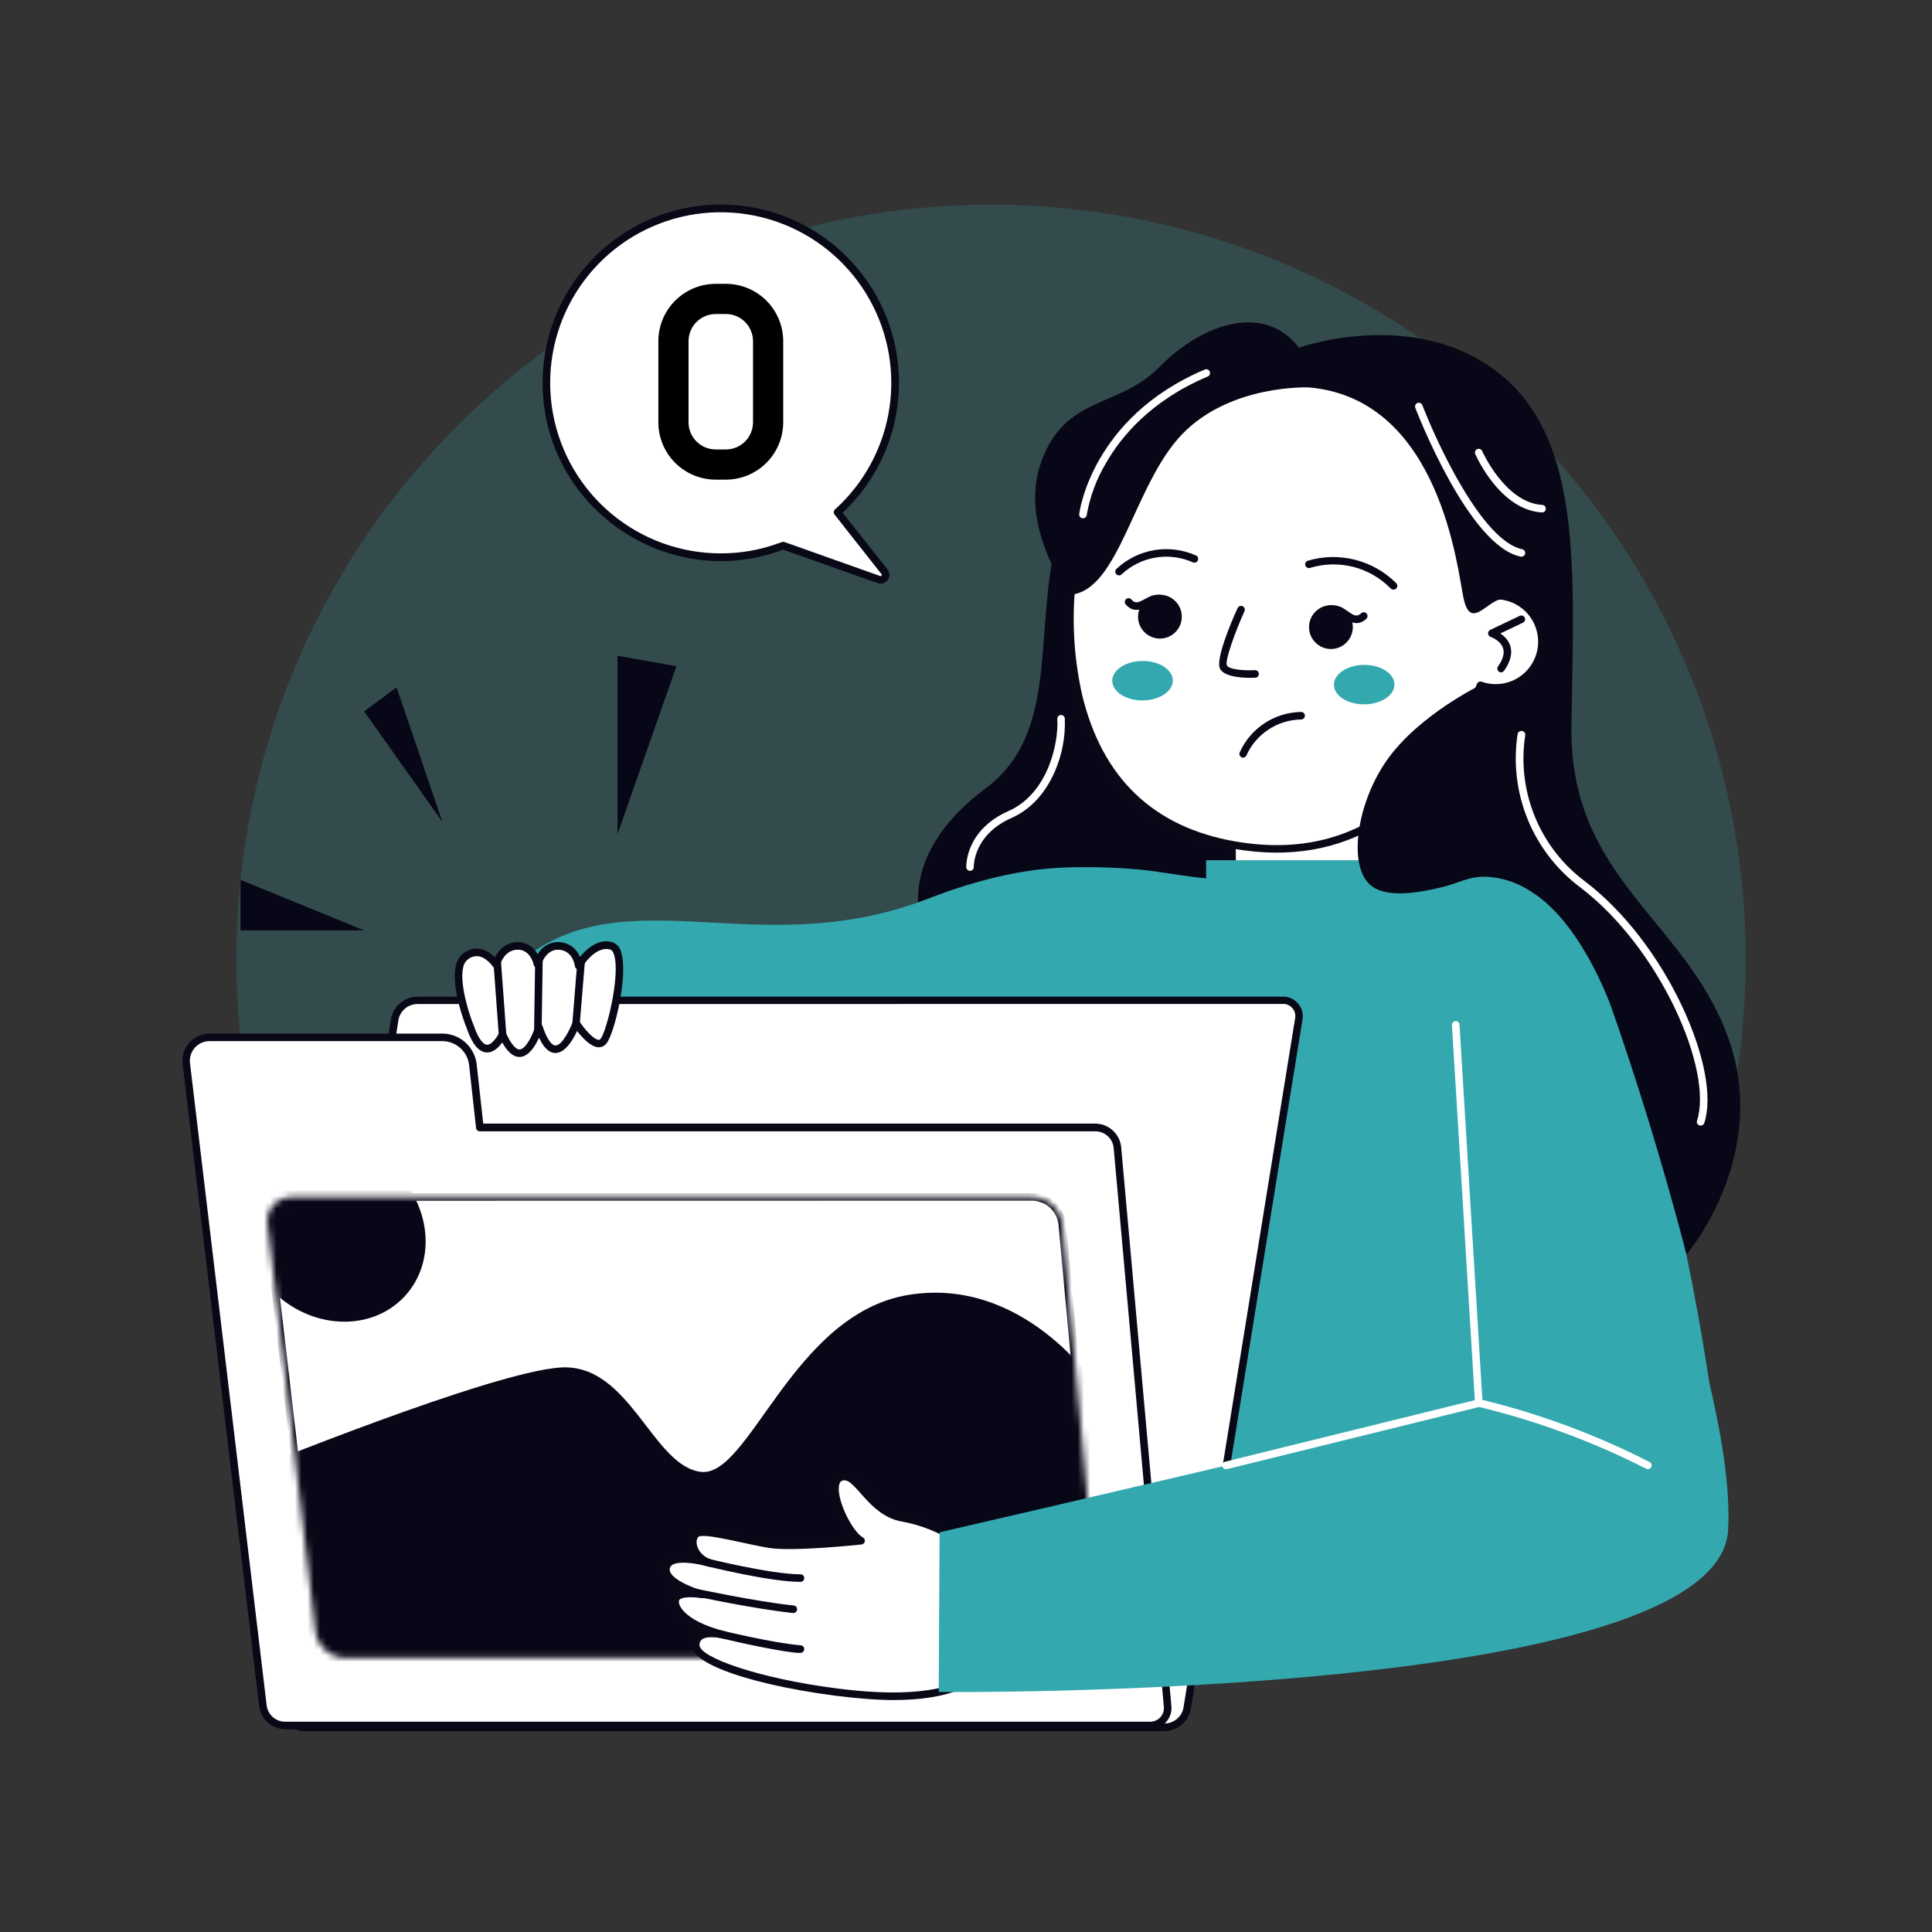<svg width="311" height="311" viewBox="0 0 311 311" fill="none" xmlns="http://www.w3.org/2000/svg">
<rect x="0" y="0" width="311" height="311" fill="#333333" stroke="none"/>
<g clip-path="url(#clip0_1504_2153)">
<g opacity="0.2">
<path d="M245.435 240.334C292.878 192.891 292.878 115.971 245.435 68.529C197.993 21.086 121.073 21.086 73.63 68.529C26.188 115.971 26.188 192.891 73.63 240.334C121.073 287.776 197.993 287.776 245.435 240.334Z" fill="#34A8AF"/>
</g>
<path d="M148.964 150.799C148.964 150.799 142.744 138.772 158.61 126.951C174.476 115.131 161.872 90.992 177.027 72.836L205.12 120.768L209.099 154.783L148.964 150.799Z" fill="#080717"/>
<path d="M219.881 122.201H198.323V154.741H219.881V122.201Z" fill="white"/>
<path d="M219.887 155.348H198.323C198.162 155.348 198.008 155.284 197.894 155.17C197.78 155.056 197.716 154.902 197.716 154.741V122.201C197.716 122.04 197.78 121.886 197.894 121.772C198.008 121.658 198.162 121.594 198.323 121.594H219.887C220.048 121.594 220.202 121.658 220.316 121.772C220.43 121.886 220.494 122.04 220.494 122.201V154.741C220.494 154.902 220.43 155.056 220.316 155.17C220.202 155.284 220.048 155.348 219.887 155.348ZM198.937 154.133H219.279V122.809H198.931L198.937 154.133Z" fill="#090817"/>
<path d="M75.885 164.338C77.742 160.915 80.194 157.85 83.126 155.287C100.267 140.46 121.442 155.172 148.818 144.882C151.685 143.807 160.633 140.193 170.613 139.676C174.885 139.494 179.164 139.593 183.423 139.974C190.02 140.63 192.705 141.954 206.548 141.796C223.015 141.602 226.945 137.97 238.334 140.436C240.483 140.91 242.598 141.529 244.664 142.288C258.58 147.439 272.313 189.279 278.169 246.291H80.787L75.885 164.338Z" fill="#34A8AF"/>
<path d="M241.244 95.875C241.244 95.456 241.244 95.225 241.244 94.806C241.244 94.387 241.244 94.15 241.274 93.84L241.213 93.786C240.187 74.956 225.226 60.044 206.918 60.044C189.157 60.044 174.549 74.087 172.751 92.103C172.751 92.103 166.385 130.407 198.7 136.062C219.285 139.646 230.863 127.006 236.585 113.873C237.228 112.727 237.808 111.547 238.322 110.338C239.324 110.688 240.39 110.82 241.448 110.724C242.505 110.628 243.53 110.307 244.453 109.781C245.376 109.256 246.176 108.539 246.798 107.679C247.421 106.819 247.852 105.835 248.063 104.794C248.273 103.753 248.258 102.68 248.019 101.645C247.78 100.61 247.322 99.639 246.676 98.796C246.03 97.953 245.211 97.259 244.274 96.759C243.337 96.26 242.303 95.966 241.244 95.9V95.875Z" fill="white"/>
<path d="M198.627 136.633C181.619 133.669 175.314 121.654 173.036 112.1C171.565 105.503 171.267 98.7 172.155 92C174.008 73.455 188.957 59.436 206.924 59.436C225.353 59.436 240.636 74.403 241.754 93.543C241.9 93.81 241.754 93.968 241.821 95.316C242.916 95.459 243.97 95.825 244.918 96.393C245.866 96.96 246.686 97.716 247.329 98.615C247.972 99.513 248.423 100.534 248.654 101.614C248.885 102.694 248.891 103.81 248.672 104.893C248.453 105.976 248.014 107.002 247.381 107.907C246.748 108.813 245.936 109.578 244.995 110.156C244.054 110.734 243.004 111.112 241.91 111.267C240.816 111.421 239.702 111.349 238.638 111.055C238.17 112.106 237.654 113.138 237.095 114.14C229.867 130.79 216.601 139.768 198.627 136.633ZM206.894 60.651C189.552 60.651 175.126 74.196 173.334 92.164C172.452 98.725 172.744 105.391 174.196 111.85C177.398 125.214 185.677 133.153 198.803 135.437C221.217 139.342 231.744 123.434 236.032 113.606C236.67 112.462 237.246 111.283 237.757 110.077C237.818 109.934 237.931 109.82 238.073 109.757C238.216 109.695 238.376 109.69 238.522 109.743C239.443 110.064 240.421 110.184 241.392 110.095C242.362 110.007 243.303 109.711 244.15 109.229C244.997 108.747 245.731 108.088 246.302 107.299C246.873 106.509 247.269 105.606 247.463 104.651C247.656 103.696 247.643 102.71 247.423 101.76C247.204 100.811 246.784 99.919 246.191 99.145C245.599 98.371 244.847 97.733 243.988 97.274C243.128 96.815 242.18 96.545 241.207 96.483C241.053 96.473 240.907 96.405 240.801 96.292C240.695 96.18 240.636 96.03 240.636 95.875C240.636 95.602 240.636 95.487 240.636 95.11C240.636 94.733 240.636 94.666 240.636 94.047C240.604 93.976 240.585 93.9 240.582 93.822C239.567 75.223 224.746 60.651 206.894 60.651Z" fill="#090817"/>
<path d="M224.291 94.909C224.134 94.909 223.984 94.848 223.871 94.739C222.226 93.052 220.148 91.849 217.866 91.261C215.583 90.673 213.183 90.723 210.927 91.405C210.852 91.434 210.771 91.449 210.69 91.447C210.609 91.445 210.529 91.427 210.455 91.393C210.381 91.36 210.314 91.312 210.259 91.252C210.204 91.193 210.161 91.123 210.133 91.046C210.106 90.97 210.094 90.889 210.098 90.808C210.102 90.726 210.123 90.647 210.158 90.574C210.194 90.501 210.244 90.436 210.305 90.382C210.366 90.329 210.437 90.288 210.514 90.263C212.991 89.526 215.621 89.472 218.126 90.106C220.631 90.74 222.918 92.038 224.746 93.865C224.836 93.951 224.897 94.062 224.921 94.184C224.946 94.306 224.932 94.432 224.882 94.546C224.833 94.66 224.749 94.756 224.644 94.821C224.538 94.886 224.415 94.917 224.291 94.909Z" fill="#080717"/>
<path d="M215.422 98.846C215.09 98.706 214.733 98.638 214.373 98.645C214.013 98.652 213.658 98.735 213.333 98.888C213.192 98.942 213.036 98.942 212.896 98.887C212.755 98.832 212.64 98.727 212.573 98.592C212.506 98.458 212.491 98.303 212.531 98.158C212.572 98.013 212.665 97.888 212.792 97.807C213.289 97.566 213.833 97.438 214.385 97.431C214.938 97.425 215.485 97.541 215.987 97.771C216.314 97.952 216.629 98.155 216.928 98.378C218.004 99.137 218.435 99.344 219.109 98.718C219.167 98.664 219.236 98.621 219.31 98.593C219.385 98.565 219.465 98.551 219.545 98.554C219.624 98.556 219.703 98.575 219.776 98.608C219.848 98.641 219.914 98.687 219.969 98.746C220.023 98.804 220.066 98.872 220.094 98.947C220.122 99.022 220.135 99.101 220.133 99.181C220.13 99.261 220.112 99.339 220.079 99.412C220.046 99.485 220 99.55 219.941 99.605C218.113 101.312 216.552 99.441 215.422 98.846Z" fill="#080717"/>
<path d="M214.244 104.47C216.189 104.47 217.767 102.893 217.767 100.947C217.767 99.002 216.189 97.424 214.244 97.424C212.298 97.424 210.721 99.002 210.721 100.947C210.721 102.893 212.298 104.47 214.244 104.47Z" fill="#080717"/>
<path d="M180.131 92.626C180.009 92.625 179.891 92.588 179.79 92.52C179.69 92.451 179.612 92.354 179.568 92.24C179.523 92.127 179.514 92.003 179.541 91.885C179.567 91.766 179.629 91.658 179.718 91.575C181.405 89.988 183.526 88.938 185.81 88.556C188.095 88.174 190.441 88.479 192.553 89.431C192.69 89.503 192.794 89.624 192.844 89.77C192.894 89.917 192.887 90.077 192.823 90.218C192.76 90.359 192.645 90.47 192.502 90.529C192.359 90.588 192.199 90.591 192.055 90.536C190.161 89.684 188.056 89.411 186.007 89.754C183.959 90.097 182.058 91.039 180.544 92.462C180.432 92.567 180.284 92.625 180.131 92.626Z" fill="#080717"/>
<path d="M181.206 97.291C181.101 97.168 181.05 97.01 181.062 96.849C181.075 96.688 181.15 96.539 181.273 96.434C181.395 96.33 181.554 96.278 181.715 96.29C181.876 96.303 182.025 96.379 182.129 96.501C182.737 97.2 183.18 97.042 184.334 96.41C184.658 96.225 184.993 96.058 185.337 95.912C185.863 95.741 186.42 95.688 186.969 95.756C187.518 95.825 188.045 96.013 188.513 96.307C188.581 96.35 188.639 96.407 188.684 96.473C188.729 96.539 188.761 96.614 188.777 96.692C188.794 96.771 188.794 96.852 188.779 96.931C188.764 97.009 188.734 97.084 188.69 97.151C188.645 97.218 188.589 97.275 188.522 97.32C188.456 97.365 188.381 97.396 188.303 97.412C188.224 97.428 188.143 97.428 188.065 97.412C187.986 97.397 187.912 97.366 187.845 97.321C187.54 97.133 187.198 97.011 186.842 96.964C186.486 96.916 186.124 96.945 185.78 97.048C184.577 97.516 182.834 99.186 181.206 97.291Z" fill="#080717"/>
<path d="M186.715 102.794C188.661 102.794 190.238 101.217 190.238 99.271C190.238 97.325 188.661 95.748 186.715 95.748C184.77 95.748 183.192 97.325 183.192 99.271C183.192 101.217 184.77 102.794 186.715 102.794Z" fill="#080717"/>
<path d="M196.422 107.708C195.59 106.299 198.092 100.34 199.234 97.856C199.306 97.719 199.428 97.615 199.574 97.564C199.72 97.514 199.88 97.521 200.021 97.585C200.162 97.648 200.274 97.763 200.333 97.906C200.392 98.049 200.395 98.209 200.34 98.354C198.706 101.998 197.169 106.365 197.491 107.088C197.813 107.811 200.358 107.963 202.004 107.878C202.084 107.874 202.164 107.886 202.239 107.913C202.314 107.939 202.383 107.981 202.443 108.034C202.502 108.088 202.55 108.153 202.584 108.225C202.618 108.297 202.638 108.375 202.642 108.455C202.646 108.535 202.634 108.615 202.607 108.69C202.58 108.765 202.539 108.834 202.486 108.893C202.432 108.953 202.367 109.001 202.295 109.035C202.223 109.069 202.145 109.089 202.065 109.093C200.449 109.172 197.242 109.075 196.422 107.708Z" fill="#080717"/>
<path d="M219.622 113.382C222.312 113.364 224.484 111.926 224.471 110.172C224.459 108.417 222.268 107.01 219.578 107.029C216.887 107.048 214.716 108.485 214.728 110.24C214.741 111.994 216.932 113.401 219.622 113.382Z" fill="#34A8AF"/>
<path d="M183.938 112.751C186.629 112.732 188.8 111.294 188.788 109.54C188.775 107.785 186.585 106.378 183.894 106.397C181.204 106.416 179.033 107.853 179.045 109.608C179.057 111.362 181.248 112.769 183.938 112.751Z" fill="#34A8AF"/>
<path d="M219.874 138.474H194.15V146.389H219.874V138.474Z" fill="#34A8AF"/>
<path d="M172.222 95.742C172.222 95.742 163.718 84.717 167.685 74.13C171.651 63.542 180.034 65.814 186.715 59.005C193.397 52.196 203.438 48.606 209.099 55.968C209.099 55.968 227.619 49.353 241.231 60.032C254.844 70.71 253.331 92.109 252.955 116.771C252.578 141.432 271.244 147.901 278.169 166.974C285.093 186.047 271.487 201.937 271.487 201.937C267.375 186.193 263.135 172.872 259.406 162.224C259.114 161.392 254.382 148.254 246.267 143.394C244.168 142.031 241.745 141.249 239.245 141.128C236.208 141.05 235.03 142.185 231.519 142.951C229.089 143.497 223.398 144.773 220.67 142.526C216.831 139.379 218.471 128.98 223.404 122.153C228.609 114.949 238.346 110.265 238.346 110.265C238.68 110.265 244.42 111.219 246.559 107.975C248.697 104.732 248.429 101.16 247.318 99.642C246.206 98.123 242.932 95.663 240.806 96.726C238.68 97.789 236.554 100.862 235.582 96.264C234.611 91.666 231.841 64.253 210.739 62.364C210.739 62.364 198.074 61.793 190.263 69.927C182.451 78.06 180.167 95.232 172.222 95.742Z" fill="#080717"/>
<path d="M200.115 121.958C200.014 121.958 199.914 121.932 199.825 121.884C199.736 121.835 199.661 121.765 199.606 121.68C199.551 121.595 199.518 121.497 199.511 121.396C199.503 121.295 199.521 121.194 199.562 121.101C200.423 119.192 201.81 117.567 203.56 116.416C205.31 115.265 207.351 114.636 209.445 114.602C209.606 114.602 209.761 114.666 209.875 114.78C209.989 114.894 210.053 115.048 210.053 115.209C210.053 115.371 209.989 115.525 209.875 115.639C209.761 115.753 209.606 115.817 209.445 115.817C207.58 115.846 205.763 116.405 204.204 117.429C202.645 118.453 201.41 119.9 200.644 121.6C200.598 121.702 200.524 121.79 200.43 121.854C200.337 121.917 200.228 121.953 200.115 121.958Z" fill="#080717"/>
<path d="M241.633 108.23C241.521 108.23 241.412 108.199 241.317 108.141C241.223 108.082 241.146 107.999 241.095 107.9C241.044 107.801 241.021 107.69 241.03 107.579C241.038 107.468 241.076 107.361 241.141 107.271C241.942 106.141 242.216 105.157 241.954 104.343C241.547 103.079 239.968 102.521 239.95 102.521C239.835 102.482 239.735 102.41 239.662 102.314C239.588 102.218 239.545 102.102 239.538 101.981C239.531 101.861 239.56 101.741 239.621 101.636C239.683 101.532 239.774 101.449 239.883 101.397L244.633 99.137C244.778 99.068 244.945 99.06 245.096 99.113C245.247 99.167 245.371 99.278 245.441 99.423C245.476 99.495 245.497 99.573 245.501 99.653C245.506 99.733 245.494 99.814 245.468 99.889C245.441 99.965 245.4 100.035 245.346 100.094C245.293 100.154 245.228 100.202 245.156 100.237L241.511 101.968C243.704 103.444 243.752 105.685 242.118 107.969C242.064 108.048 241.991 108.113 241.907 108.158C241.822 108.204 241.728 108.228 241.633 108.23Z" fill="#080717"/>
<path d="M187.456 278.053H49.013C48.629 278.078 48.244 278.015 47.888 277.87C47.532 277.725 47.213 277.502 46.955 277.216C46.698 276.93 46.508 276.59 46.4 276.221C46.293 275.851 46.27 275.462 46.334 275.083L63.554 164.004C63.722 163.159 64.177 162.399 64.841 161.851C65.505 161.303 66.338 161.001 67.199 160.997H206.39C206.777 160.973 207.164 161.038 207.522 161.186C207.88 161.334 208.2 161.561 208.457 161.85C208.715 162.14 208.903 162.484 209.008 162.857C209.113 163.23 209.131 163.622 209.062 164.004L191.077 275.083C190.902 275.917 190.448 276.666 189.79 277.206C189.131 277.746 188.308 278.045 187.456 278.053Z" fill="white"/>
<path d="M187.456 278.661H49.013C48.544 278.685 48.075 278.603 47.642 278.423C47.208 278.243 46.82 277.968 46.505 277.619C46.191 277.27 45.959 276.855 45.825 276.405C45.691 275.955 45.66 275.48 45.733 275.016L62.953 163.949C63.148 162.963 63.677 162.074 64.452 161.433C65.227 160.792 66.2 160.438 67.205 160.432H206.39C206.865 160.408 207.339 160.492 207.777 160.677C208.215 160.862 208.606 161.143 208.921 161.499C209.235 161.856 209.465 162.279 209.594 162.737C209.723 163.194 209.747 163.675 209.664 164.144L191.678 275.162C191.48 276.14 190.953 277.02 190.185 277.656C189.417 278.293 188.454 278.647 187.456 278.661ZM67.187 161.623C66.472 161.626 65.78 161.876 65.227 162.329C64.674 162.783 64.293 163.413 64.15 164.113L46.935 275.162C46.884 275.455 46.901 275.756 46.984 276.041C47.068 276.327 47.215 276.589 47.416 276.809C47.616 277.028 47.865 277.198 48.142 277.307C48.419 277.415 48.717 277.459 49.013 277.434H187.456C188.168 277.433 188.857 277.188 189.41 276.74C189.962 276.293 190.345 275.669 190.494 274.974L208.479 163.913C208.534 163.618 208.521 163.315 208.44 163.027C208.359 162.739 208.213 162.473 208.012 162.25C207.812 162.027 207.563 161.854 207.285 161.743C207.007 161.632 206.707 161.587 206.408 161.611L67.187 161.623Z" fill="#090817"/>
<path d="M75.679 165.279C75.679 165.279 72.077 156.247 74.847 154.042C77.616 151.837 79.864 155.3 79.864 155.3C79.864 155.3 80.508 152.396 83.217 152.262C85.926 152.129 86.497 155.166 86.497 155.166C86.497 155.166 87.402 152.001 90.105 152.256C92.808 152.511 93.142 155.415 93.142 155.415C93.142 155.415 95.463 151.4 98.427 152.238C101.391 153.076 98.554 165.96 97.139 167.606C95.724 169.252 92.759 164.696 92.759 164.696C92.759 164.696 89.534 173.668 86.764 165.304C86.764 165.304 84.195 173.893 80.909 166.519C80.897 166.543 78.127 172.405 75.679 165.279Z" fill="white"/>
<path d="M80.848 167.812C80.301 168.578 79.414 169.477 78.321 169.416C77.045 169.343 75.995 168.061 75.114 165.492C74.701 164.459 71.469 155.974 74.464 153.562C76.195 152.183 78.108 152.511 79.663 154.109C81.176 151.072 84.936 150.768 86.552 153.617C86.893 152.986 87.408 152.467 88.035 152.119C88.662 151.771 89.376 151.61 90.092 151.655C90.808 151.7 91.496 151.948 92.075 152.371C92.654 152.794 93.1 153.374 93.361 154.042C94.363 152.827 96.258 151.005 98.578 151.667C98.945 151.801 99.271 152.028 99.524 152.327C99.776 152.625 99.947 152.984 100.018 153.368C101.13 157.067 98.906 166.482 97.588 168.013C97.43 168.205 97.229 168.356 97.001 168.454C96.772 168.552 96.524 168.595 96.276 168.578C95.061 168.493 93.695 167.011 92.893 165.96C91.071 169.951 88.556 170.935 86.77 167.041C85.106 170.746 82.761 171.293 80.848 167.812ZM81.455 166.294C82.221 168.013 83.041 168.985 83.666 168.93C84.638 168.869 85.719 166.695 86.181 165.17C86.221 165.049 86.298 164.943 86.402 164.868C86.505 164.793 86.63 164.752 86.758 164.752C86.886 164.752 87.011 164.793 87.114 164.868C87.218 164.943 87.295 165.049 87.335 165.17C88.27 167.982 89.097 168.298 89.406 168.298C90.524 168.298 91.793 165.595 92.182 164.526C92.221 164.421 92.288 164.329 92.376 164.259C92.464 164.19 92.57 164.146 92.681 164.133C92.792 164.12 92.905 164.138 93.007 164.184C93.108 164.231 93.195 164.305 93.257 164.399C94.047 165.614 95.529 167.326 96.355 167.381C96.416 167.387 96.478 167.377 96.533 167.352C96.589 167.326 96.636 167.286 96.671 167.235C97.613 166.148 99.872 157.11 98.858 153.732C98.755 153.38 98.566 152.943 98.25 152.858C95.784 152.153 93.683 155.713 93.664 155.749C93.6 155.86 93.503 155.948 93.386 156C93.269 156.052 93.139 156.066 93.014 156.04C92.888 156.014 92.775 155.948 92.689 155.854C92.603 155.759 92.549 155.639 92.535 155.512C92.535 155.415 92.225 153.082 90.056 152.888C87.888 152.694 87.123 155.251 87.086 155.36C87.047 155.491 86.966 155.604 86.856 155.683C86.745 155.762 86.611 155.801 86.475 155.795C86.34 155.788 86.21 155.737 86.107 155.648C86.004 155.559 85.934 155.439 85.908 155.306C85.908 155.208 85.373 152.791 83.247 152.876C81.121 152.961 80.489 155.306 80.465 155.433C80.439 155.549 80.379 155.655 80.293 155.738C80.207 155.82 80.099 155.875 79.982 155.897C79.865 155.918 79.744 155.904 79.634 155.858C79.525 155.811 79.431 155.733 79.366 155.634C79.366 155.634 78.376 154.145 77.051 153.939C76.724 153.894 76.391 153.923 76.076 154.023C75.76 154.123 75.471 154.291 75.229 154.516C73.468 155.919 74.919 161.726 76.25 165.055C77.197 167.818 78.072 168.159 78.382 168.177C79.147 168.238 80.04 166.901 80.344 166.257C80.395 166.153 80.476 166.065 80.576 166.005C80.676 165.946 80.791 165.916 80.908 165.92C81.025 165.923 81.138 165.961 81.234 166.027C81.33 166.093 81.404 166.186 81.449 166.294H81.455Z" fill="#090817"/>
<path d="M80.897 167.15C80.743 167.151 80.594 167.093 80.481 166.988C80.369 166.883 80.3 166.739 80.289 166.585L79.427 154.826C79.421 154.746 79.431 154.666 79.457 154.59C79.482 154.514 79.522 154.444 79.574 154.384C79.68 154.262 79.83 154.187 79.991 154.176C80.153 154.165 80.311 154.218 80.433 154.324C80.555 154.43 80.63 154.58 80.641 154.741L81.504 166.5C81.51 166.584 81.498 166.667 81.471 166.746C81.443 166.825 81.399 166.897 81.342 166.958C81.285 167.019 81.216 167.067 81.139 167.1C81.063 167.134 80.98 167.151 80.897 167.15Z" fill="#080717"/>
<path d="M86.582 166.433C86.421 166.433 86.266 166.369 86.153 166.255C86.039 166.142 85.975 165.987 85.975 165.826L86.145 154.498C86.145 154.336 86.209 154.182 86.323 154.068C86.436 153.954 86.591 153.89 86.752 153.89C86.913 153.89 87.068 153.954 87.182 154.068C87.296 154.182 87.359 154.336 87.359 154.498L87.189 165.826C87.189 165.987 87.126 166.142 87.011 166.255C86.898 166.369 86.743 166.433 86.582 166.433Z" fill="#080717"/>
<path d="M92.747 165.316C92.663 165.316 92.58 165.299 92.503 165.265C92.426 165.232 92.357 165.183 92.3 165.121C92.243 165.059 92.199 164.987 92.171 164.907C92.144 164.828 92.133 164.744 92.14 164.66L92.936 154.735C92.942 154.655 92.964 154.577 93 154.506C93.037 154.435 93.087 154.371 93.148 154.319C93.209 154.267 93.279 154.228 93.356 154.203C93.432 154.179 93.512 154.169 93.592 154.176C93.671 154.182 93.749 154.204 93.82 154.241C93.892 154.277 93.955 154.327 94.007 154.388C94.059 154.449 94.098 154.519 94.123 154.596C94.147 154.672 94.157 154.752 94.15 154.832L93.33 164.763C93.317 164.91 93.251 165.048 93.143 165.15C93.036 165.251 92.895 165.311 92.747 165.316Z" fill="#080717"/>
<path d="M63.84 110.642L71.202 132.285L58.622 114.517L63.84 110.642Z" fill="#080717"/>
<path d="M99.404 105.558V134.283L108.886 107.24L99.404 105.558Z" fill="#080717"/>
<path d="M58.622 149.772L38.711 141.632V149.772H58.622Z" fill="#080717"/>
<path d="M176.371 181.504H77.24L76.122 171.329C75.971 170.148 75.401 169.06 74.516 168.263C73.631 167.466 72.49 167.013 71.299 166.986H33.846C33.294 166.973 32.746 167.081 32.24 167.302C31.734 167.523 31.283 167.852 30.918 168.266C30.553 168.679 30.282 169.168 30.126 169.697C29.97 170.227 29.931 170.784 30.013 171.329C30.304 173.759 42.514 276.249 42.325 274.664C42.455 275.513 42.88 276.288 43.526 276.853C44.172 277.419 44.996 277.739 45.854 277.756H185.069C185.469 277.767 185.866 277.694 186.235 277.539C186.604 277.385 186.936 277.154 187.208 276.861C187.481 276.569 187.688 276.221 187.815 275.843C187.943 275.464 187.988 275.062 187.948 274.664L179.876 184.711C179.783 183.841 179.375 183.035 178.73 182.445C178.084 181.854 177.246 181.52 176.371 181.504Z" fill="white"/>
<path d="M185.069 278.363H45.854C44.845 278.345 43.876 277.968 43.119 277.3C42.362 276.633 41.868 275.718 41.724 274.719L29.411 171.402C29.319 170.771 29.364 170.127 29.546 169.516C29.727 168.904 30.04 168.34 30.462 167.861C30.884 167.383 31.406 167.003 31.99 166.747C32.575 166.491 33.208 166.365 33.846 166.379H71.299C72.634 166.409 73.915 166.916 74.909 167.807C75.904 168.698 76.547 169.915 76.724 171.238L77.787 180.872H176.371C177.396 180.891 178.379 181.284 179.135 181.976C179.891 182.668 180.368 183.613 180.477 184.632L188.556 274.585C188.607 275.069 188.554 275.558 188.401 276.02C188.248 276.482 187.998 276.906 187.668 277.264C187.338 277.621 186.936 277.904 186.488 278.094C186.039 278.284 185.556 278.375 185.069 278.363ZM33.821 167.594C33.357 167.581 32.896 167.669 32.47 167.854C32.044 168.038 31.664 168.314 31.356 168.662C31.049 169.009 30.821 169.42 30.69 169.866C30.558 170.311 30.526 170.779 30.596 171.238L42.933 274.597C43.038 275.3 43.389 275.942 43.925 276.41C44.46 276.877 45.144 277.139 45.854 277.148H185.069C185.385 277.161 185.699 277.105 185.991 276.985C186.284 276.865 186.546 276.684 186.762 276.453C186.978 276.223 187.142 275.949 187.243 275.649C187.344 275.35 187.38 275.033 187.347 274.719L179.268 184.766C179.192 184.046 178.855 183.38 178.321 182.891C177.788 182.402 177.094 182.125 176.371 182.111H77.24C77.09 182.112 76.945 182.057 76.832 181.958C76.72 181.858 76.649 181.72 76.632 181.571L75.509 171.396C75.377 170.363 74.879 169.411 74.106 168.714C73.332 168.016 72.334 167.619 71.293 167.594H33.821Z" fill="#090817"/>
<mask id="mask0_1504_2153" style="mask-type:luminance" maskUnits="userSpaceOnUse" x="43" y="192" width="135" height="75">
<path d="M173.03 266.895H55.628C54.441 266.873 53.3 266.429 52.41 265.644C51.52 264.858 50.938 263.782 50.768 262.607L43.072 197.102C42.992 196.546 43.033 195.978 43.195 195.439C43.357 194.9 43.634 194.403 44.008 193.982C44.381 193.562 44.843 193.228 45.359 193.004C45.875 192.78 46.434 192.672 46.996 192.686H166.154C167.364 192.702 168.526 193.159 169.421 193.973C170.317 194.786 170.883 195.9 171.014 197.102L177.027 262.607C177.085 263.159 177.023 263.718 176.847 264.244C176.67 264.771 176.383 265.254 176.004 265.66C175.626 266.067 175.164 266.387 174.651 266.6C174.138 266.813 173.585 266.914 173.03 266.895Z" fill="white"/>
</mask>
<g mask="url(#mask0_1504_2153)">
<path d="M173.03 266.895H55.628C54.441 266.873 53.3 266.429 52.41 265.644C51.52 264.858 50.938 263.782 50.768 262.607L43.072 197.102C42.992 196.546 43.033 195.978 43.195 195.439C43.357 194.9 43.634 194.403 44.008 193.982C44.381 193.562 44.843 193.228 45.359 193.004C45.875 192.78 46.434 192.672 46.996 192.686H166.154C167.364 192.702 168.526 193.159 169.421 193.973C170.317 194.786 170.883 195.9 171.014 197.102L177.027 262.607C177.085 263.159 177.023 263.718 176.847 264.244C176.67 264.771 176.383 265.254 176.004 265.66C175.626 266.067 175.164 266.387 174.651 266.6C174.138 266.813 173.585 266.914 173.03 266.895Z" fill="white"/>
<path d="M173.03 267.502H55.628C54.292 267.476 53.009 266.976 52.008 266.091C51.007 265.207 50.352 263.996 50.161 262.673L42.471 197.169C42.38 196.527 42.43 195.874 42.617 195.253C42.804 194.633 43.124 194.06 43.555 193.576C43.985 193.091 44.516 192.707 45.11 192.448C45.705 192.19 46.348 192.064 46.996 192.079H166.154C167.514 192.099 168.82 192.615 169.827 193.53C170.834 194.444 171.472 195.696 171.621 197.048L177.628 262.546C177.696 263.183 177.627 263.827 177.425 264.435C177.223 265.043 176.893 265.601 176.457 266.071C176.022 266.54 175.49 266.911 174.899 267.158C174.308 267.405 173.671 267.523 173.03 267.502ZM46.996 193.294C46.52 193.279 46.046 193.368 45.608 193.557C45.17 193.745 44.779 194.028 44.462 194.384C44.146 194.741 43.912 195.163 43.776 195.62C43.641 196.077 43.608 196.558 43.68 197.029L51.351 262.534C51.502 263.561 52.012 264.502 52.79 265.189C53.569 265.876 54.565 266.266 55.603 266.288H173.03C173.501 266.305 173.97 266.22 174.406 266.039C174.841 265.858 175.232 265.585 175.552 265.239C175.872 264.893 176.114 264.482 176.26 264.034C176.407 263.586 176.455 263.111 176.401 262.643L170.394 197.139C170.277 196.087 169.781 195.115 168.998 194.404C168.215 193.692 167.2 193.291 166.142 193.275L46.996 193.294Z" fill="#090817"/>
<path d="M39.659 236.931C39.659 236.931 79.25 220.737 90.336 220.124C101.421 219.51 105.023 236.014 112.841 236.931C120.658 237.848 127.577 211.523 146.213 208.449C164.848 205.375 176.414 222.985 176.414 222.985L181.012 273.504H48.91L39.659 236.931Z" fill="#080717"/>
<path d="M68.426 198.226C69.325 206.262 63.512 212.756 55.439 212.756C47.367 212.756 40.053 206.262 39.106 198.226C38.158 190.19 43.965 183.648 52.086 183.648C60.208 183.648 67.521 190.172 68.426 198.226Z" fill="#080717"/>
</g>
<path d="M116.018 33.542C121.697 33.534 127.245 35.248 131.93 38.46C136.614 41.671 140.214 46.228 142.254 51.528C144.294 56.829 144.679 62.623 143.356 68.147C142.034 73.67 139.067 78.662 134.848 82.464L142.404 92.043C142.512 92.179 142.572 92.347 142.576 92.521C142.579 92.695 142.527 92.865 142.425 93.007C142.324 93.148 142.179 93.252 142.013 93.304C141.847 93.356 141.669 93.352 141.505 93.294L126.107 87.827C107.793 94.855 87.985 81.334 87.985 61.617C87.984 54.178 90.935 47.042 96.191 41.778C101.448 36.514 108.579 33.552 116.018 33.542Z" fill="white"/>
<path d="M141.748 93.95C141.389 93.95 142.41 94.272 126.089 88.483C107.35 95.505 87.347 81.571 87.347 61.623C87.345 56.866 88.525 52.183 90.783 47.996C93.04 43.809 96.304 40.249 100.279 37.637C104.255 35.025 108.817 33.443 113.556 33.033C118.295 32.622 123.062 33.397 127.427 35.288C131.792 37.178 135.619 40.124 138.562 43.861C141.505 47.598 143.473 52.008 144.288 56.694C145.103 61.381 144.74 66.197 143.23 70.708C141.721 75.219 139.114 79.284 135.643 82.536L142.847 91.648C143.017 91.855 143.124 92.106 143.156 92.371C143.188 92.637 143.144 92.906 143.029 93.148C142.913 93.389 142.732 93.593 142.505 93.735C142.278 93.877 142.015 93.952 141.748 93.95ZM126.076 87.214C126.24 87.214 125.202 86.867 141.675 92.723C141.715 92.737 141.758 92.739 141.799 92.726C141.839 92.714 141.875 92.688 141.899 92.654C141.924 92.62 141.937 92.578 141.936 92.536C141.935 92.493 141.92 92.452 141.894 92.419L134.343 82.834C134.248 82.713 134.202 82.561 134.214 82.408C134.226 82.254 134.297 82.112 134.41 82.008C139.171 77.712 142.279 71.886 143.193 65.539C144.108 59.192 142.772 52.725 139.418 47.26C136.063 41.795 130.901 37.677 124.828 35.619C118.755 33.562 112.153 33.695 106.167 35.996C100.182 38.297 95.191 42.62 92.059 48.216C88.928 53.812 87.854 60.327 89.024 66.632C90.194 72.937 93.534 78.633 98.464 82.733C103.395 86.833 109.605 89.078 116.017 89.078C121.988 89.078 125.633 87.214 126.076 87.214Z" fill="#090817"/>
<path d="M116.844 77.21H115.204C112.757 77.206 110.412 76.233 108.683 74.504C106.953 72.774 105.98 70.429 105.977 67.983V54.917C105.98 52.471 106.953 50.126 108.683 48.396C110.412 46.667 112.757 45.694 115.204 45.69H116.844C119.291 45.692 121.637 46.664 123.368 48.394C125.099 50.124 126.073 52.47 126.076 54.917V67.983C126.073 70.43 125.099 72.776 123.368 74.506C121.637 76.236 119.291 77.208 116.844 77.21ZM115.204 50.55C114.046 50.551 112.936 51.012 112.117 51.831C111.298 52.649 110.838 53.759 110.836 54.917V67.983C110.838 69.141 111.298 70.251 112.117 71.069C112.936 71.888 114.046 72.349 115.204 72.35H116.844C118.002 72.35 119.114 71.89 119.934 71.071C120.754 70.252 121.215 69.142 121.217 67.983V54.917C121.215 53.758 120.754 52.648 119.934 51.829C119.114 51.01 118.002 50.55 116.844 50.55H115.204Z" fill="black"/>
<path d="M174.33 83.435C174.244 83.436 174.16 83.418 174.081 83.384C174.003 83.349 173.933 83.298 173.875 83.234C173.818 83.171 173.775 83.096 173.748 83.014C173.722 82.933 173.713 82.846 173.723 82.761C173.723 82.609 175.673 67.193 193.944 59.485C194.093 59.423 194.26 59.422 194.41 59.484C194.559 59.545 194.677 59.664 194.739 59.813C194.802 59.962 194.802 60.129 194.74 60.279C194.679 60.428 194.56 60.546 194.411 60.608C185.221 64.484 180.441 70.327 178.011 74.579C176.484 77.148 175.44 79.974 174.931 82.919C174.91 83.063 174.837 83.194 174.727 83.289C174.616 83.383 174.476 83.436 174.33 83.435Z" fill="white"/>
<path d="M244.791 89.601C236.463 87.924 228.172 66.561 227.826 65.65C227.797 65.576 227.784 65.496 227.786 65.416C227.789 65.337 227.807 65.258 227.84 65.186C227.872 65.113 227.919 65.047 227.977 64.993C228.035 64.938 228.103 64.895 228.178 64.867C228.253 64.838 228.332 64.825 228.412 64.827C228.491 64.83 228.57 64.848 228.643 64.881C228.716 64.913 228.781 64.96 228.836 65.018C228.891 65.076 228.933 65.144 228.962 65.219C231.306 71.293 238.583 87.086 245.034 88.41C245.191 88.443 245.328 88.535 245.417 88.668C245.506 88.801 245.538 88.964 245.508 89.121C245.492 89.2 245.462 89.275 245.417 89.341C245.373 89.408 245.316 89.466 245.249 89.51C245.183 89.555 245.108 89.586 245.029 89.602C244.951 89.617 244.87 89.617 244.791 89.601Z" fill="white"/>
<path d="M248.192 82.488C241.468 82.093 237.617 73.419 237.459 73.049C237.411 72.904 237.418 72.747 237.48 72.607C237.542 72.468 237.654 72.357 237.794 72.297C237.934 72.236 238.092 72.231 238.236 72.281C238.38 72.332 238.499 72.434 238.571 72.569C238.607 72.648 242.288 80.927 248.259 81.279C248.42 81.288 248.571 81.361 248.679 81.481C248.787 81.601 248.842 81.759 248.833 81.92C248.824 82.081 248.752 82.232 248.632 82.34C248.512 82.447 248.354 82.503 248.192 82.494V82.488Z" fill="white"/>
<path d="M156.15 140.181C155.989 140.181 155.834 140.117 155.721 140.003C155.607 139.889 155.543 139.734 155.543 139.573C155.543 139.33 155.421 133.621 162.334 130.559C168.839 127.674 170.443 119.334 170.194 115.744C170.188 115.664 170.198 115.584 170.224 115.509C170.249 115.433 170.289 115.363 170.341 115.302C170.447 115.18 170.597 115.106 170.759 115.094C170.92 115.083 171.079 115.136 171.2 115.242C171.322 115.348 171.397 115.498 171.408 115.659C171.516 118.557 170.979 121.443 169.835 124.108C168.766 126.611 166.683 129.958 162.826 131.671C156.654 134.398 156.751 139.476 156.751 139.531C156.757 139.614 156.746 139.697 156.718 139.775C156.691 139.853 156.648 139.925 156.591 139.986C156.535 140.047 156.467 140.096 156.391 140.129C156.315 140.163 156.233 140.18 156.15 140.181Z" fill="white"/>
<path d="M273.753 181.188C273.657 181.188 273.563 181.165 273.477 181.121C273.392 181.078 273.318 181.014 273.262 180.937C273.205 180.859 273.168 180.769 273.153 180.675C273.138 180.58 273.146 180.483 273.176 180.392C275.812 172.289 267.217 152.657 254.473 142.914C250.683 140.104 247.732 136.312 245.939 131.948C244.146 127.584 243.579 122.812 244.299 118.149C244.316 118.07 244.349 117.994 244.395 117.927C244.442 117.86 244.501 117.802 244.569 117.758C244.638 117.714 244.714 117.684 244.795 117.669C244.875 117.654 244.957 117.655 245.037 117.673C245.117 117.69 245.192 117.722 245.26 117.769C245.327 117.815 245.384 117.874 245.428 117.943C245.473 118.011 245.503 118.088 245.518 118.168C245.532 118.248 245.531 118.331 245.514 118.411C244.839 122.847 245.388 127.383 247.1 131.531C248.813 135.679 251.625 139.28 255.233 141.948C261.307 146.583 266.95 153.866 270.752 161.938C274.354 169.58 275.697 176.62 274.348 180.769C274.308 180.893 274.228 181.002 274.12 181.077C274.013 181.153 273.884 181.191 273.753 181.188Z" fill="white"/>
<path d="M154.37 248.023C151.619 246.176 148.518 244.914 145.259 244.317C139.877 243.37 138.085 236.822 135.394 237.769C132.703 238.717 136.202 246.692 138.626 248.023C138.626 248.023 127.868 249.158 124.011 248.594C120.154 248.029 113.078 245.848 111.996 246.984C110.915 248.12 111.729 250.774 114.329 251.631C114.329 251.631 107.878 249.729 107.246 252.293C106.615 254.856 113.005 256.66 113.005 256.66C113.005 256.66 108.753 255.901 108.686 257.705C108.619 259.509 110.927 261.781 116.661 263.208C116.661 263.208 111.996 261.993 111.996 264.818C111.996 267.642 123.537 270.989 134.769 272.411C146 273.832 151.442 272.605 154.4 271.372C156.468 270.586 158.648 270.136 160.857 270.042C160.857 270.042 164.8 254.382 160.857 248.399L154.37 248.023Z" fill="white"/>
<path d="M143.825 273.662C133.608 273.662 111.365 269.647 111.359 264.824C111.337 264.345 111.469 263.872 111.736 263.474C112.003 263.077 112.39 262.775 112.841 262.613C109.694 261.289 107.951 259.533 108.048 257.674C108.085 256.952 108.546 256.308 109.694 256.04C107.951 255.16 106.214 253.842 106.627 252.147C107.101 250.227 109.7 250.203 111.662 250.458C110.788 249.243 110.557 247.585 111.529 246.565C112.944 245.07 119.65 247.336 124.072 247.992C126.981 248.423 134.082 247.84 137.113 247.555C134.89 245.083 132.053 238.298 135.163 237.198C138.48 236.032 140.059 242.793 145.332 243.722C148.633 244.315 151.779 245.576 154.577 247.427L160.857 247.798C160.952 247.802 161.044 247.829 161.126 247.875C161.208 247.922 161.278 247.987 161.331 248.065C165.377 254.2 161.58 269.537 161.416 270.187C161.384 270.317 161.31 270.433 161.206 270.516C161.102 270.599 160.973 270.646 160.839 270.649C158.707 270.746 156.604 271.178 154.607 271.931C151.855 273.085 148.266 273.662 143.825 273.662ZM112.98 263.925C112.849 264.031 112.746 264.168 112.68 264.324C112.614 264.48 112.588 264.649 112.604 264.818C112.604 266.786 122.116 270.193 134.848 271.809C143.449 272.903 149.948 272.568 154.17 270.807C156.152 270.043 158.239 269.589 160.359 269.458C160.936 266.95 163.639 254.273 160.493 248.988C153.811 248.6 154.236 248.66 154.03 248.515C151.343 246.72 148.316 245.496 145.137 244.919C139.737 243.965 137.599 237.63 135.589 238.346C135.467 238.389 135.103 238.516 135.03 239.367C134.829 241.845 137.295 246.607 138.905 247.488C139.018 247.55 139.109 247.648 139.163 247.765C139.217 247.882 139.232 248.014 139.207 248.141C139.181 248.267 139.115 248.383 139.02 248.469C138.924 248.556 138.803 248.61 138.674 248.624C138.231 248.672 127.795 249.766 123.914 249.195C120.634 248.709 113.26 246.662 112.422 247.403C111.711 248.156 112.276 250.319 114.511 251.047C114.665 251.096 114.793 251.203 114.868 251.346C114.943 251.489 114.957 251.656 114.909 251.81C114.861 251.964 114.753 252.092 114.61 252.167C114.467 252.241 114.3 252.256 114.147 252.208C112.555 251.74 108.206 250.896 107.829 252.432C107.453 253.969 111.261 255.53 113.157 256.077C113.307 256.12 113.435 256.219 113.514 256.353C113.593 256.488 113.617 256.648 113.582 256.8C113.547 256.952 113.455 257.084 113.325 257.17C113.195 257.256 113.037 257.289 112.883 257.261C111.796 257.067 110.004 257 109.427 257.462C108.85 257.923 109.743 260.839 116.661 262.588L116.807 262.625C116.963 262.665 117.097 262.766 117.179 262.905C117.261 263.044 117.285 263.21 117.244 263.366C117.204 263.522 117.104 263.656 116.965 263.738C116.826 263.82 116.66 263.844 116.503 263.803C115.538 263.56 113.721 263.33 112.98 263.925Z" fill="#090817"/>
<path d="M151.248 246.656C159.867 244.67 174.385 241.31 192.65 237.016C217.22 231.239 229.533 228.214 230.681 221.636C231.416 217.421 227.158 215.003 225.044 210.356C220.859 201.172 223.762 185.057 251.278 154.741C251.278 154.741 279.718 218.903 278.181 246.285C276.644 273.668 151.108 272.368 151.108 272.368L151.248 246.656Z" fill="#34A8AF"/>
<path d="M238.018 225.998C237.863 225.998 237.714 225.939 237.601 225.833C237.488 225.727 237.42 225.581 237.411 225.427L233.724 165.019C233.714 164.857 233.769 164.699 233.876 164.578C233.983 164.458 234.134 164.384 234.295 164.375C234.456 164.365 234.614 164.42 234.735 164.527C234.856 164.634 234.929 164.785 234.939 164.946L238.626 225.354C238.631 225.436 238.619 225.519 238.59 225.597C238.562 225.675 238.518 225.747 238.461 225.807C238.404 225.867 238.336 225.915 238.259 225.948C238.183 225.981 238.101 225.998 238.018 225.998Z" fill="white"/>
<path d="M197.412 236.494C197.251 236.513 197.089 236.468 196.961 236.367C196.834 236.267 196.751 236.12 196.732 235.959C196.713 235.798 196.758 235.636 196.858 235.508C196.959 235.381 197.105 235.298 197.266 235.279C240.831 224.546 238.018 225.196 238.243 225.25C247.694 227.528 256.844 230.911 265.504 235.327C265.581 235.36 265.651 235.407 265.709 235.467C265.767 235.528 265.811 235.599 265.84 235.678C265.869 235.756 265.882 235.839 265.877 235.923C265.872 236.006 265.85 236.088 265.813 236.162C265.775 236.237 265.722 236.303 265.658 236.356C265.594 236.409 265.519 236.449 265.439 236.472C265.359 236.495 265.274 236.501 265.192 236.49C265.109 236.48 265.029 236.452 264.958 236.409C256.424 232.069 247.414 228.738 238.109 226.483C195.711 236.937 197.54 236.494 197.412 236.494Z" fill="white"/>
<path d="M128.828 266.081C126.617 266.081 118.885 264.411 115.878 263.651C115.798 263.635 115.722 263.602 115.655 263.556C115.587 263.509 115.53 263.45 115.487 263.38C115.443 263.311 115.414 263.234 115.401 263.153C115.388 263.073 115.391 262.99 115.411 262.911C115.431 262.831 115.466 262.757 115.515 262.691C115.564 262.626 115.626 262.571 115.697 262.531C115.768 262.49 115.846 262.464 115.927 262.454C116.009 262.444 116.091 262.45 116.169 262.473C116.254 262.473 124.345 264.478 128.877 264.848C129.038 264.855 129.19 264.925 129.299 265.043C129.408 265.162 129.466 265.319 129.46 265.48C129.453 265.641 129.383 265.793 129.265 265.902C129.146 266.012 128.989 266.069 128.828 266.063V266.081Z" fill="#080717"/>
<path d="M127.638 259.648C121.351 258.986 112.039 256.982 111.942 256.958C111.786 256.923 111.65 256.828 111.564 256.694C111.478 256.56 111.448 256.397 111.48 256.241C111.497 256.163 111.529 256.088 111.574 256.022C111.619 255.956 111.677 255.9 111.744 255.857C111.812 255.813 111.887 255.784 111.965 255.769C112.044 255.755 112.125 255.756 112.203 255.773C112.294 255.773 121.539 257.79 127.765 258.44C127.926 258.457 128.074 258.537 128.176 258.663C128.278 258.789 128.326 258.95 128.309 259.111C128.292 259.272 128.212 259.42 128.086 259.522C127.96 259.624 127.799 259.671 127.638 259.654V259.648Z" fill="#080717"/>
<path d="M128.828 254.637C123.896 254.637 113.807 252.122 113.381 252.019C113.301 252.003 113.226 251.97 113.158 251.924C113.091 251.877 113.034 251.817 112.99 251.748C112.947 251.679 112.918 251.602 112.905 251.521C112.892 251.44 112.895 251.358 112.915 251.278C112.934 251.199 112.97 251.125 113.019 251.059C113.068 250.994 113.13 250.939 113.201 250.898C113.272 250.857 113.35 250.831 113.431 250.821C113.512 250.811 113.594 250.818 113.673 250.841C113.776 250.841 124.042 253.422 128.859 253.422C129.02 253.422 129.174 253.486 129.288 253.6C129.402 253.714 129.466 253.869 129.466 254.03C129.466 254.191 129.402 254.345 129.288 254.459C129.174 254.573 129.02 254.637 128.859 254.637H128.828Z" fill="#080717"/>
</g>
<defs>
<clipPath id="clip0_1504_2153">
<rect width="311" height="311" fill="white"/>
</clipPath>
</defs>
</svg>
